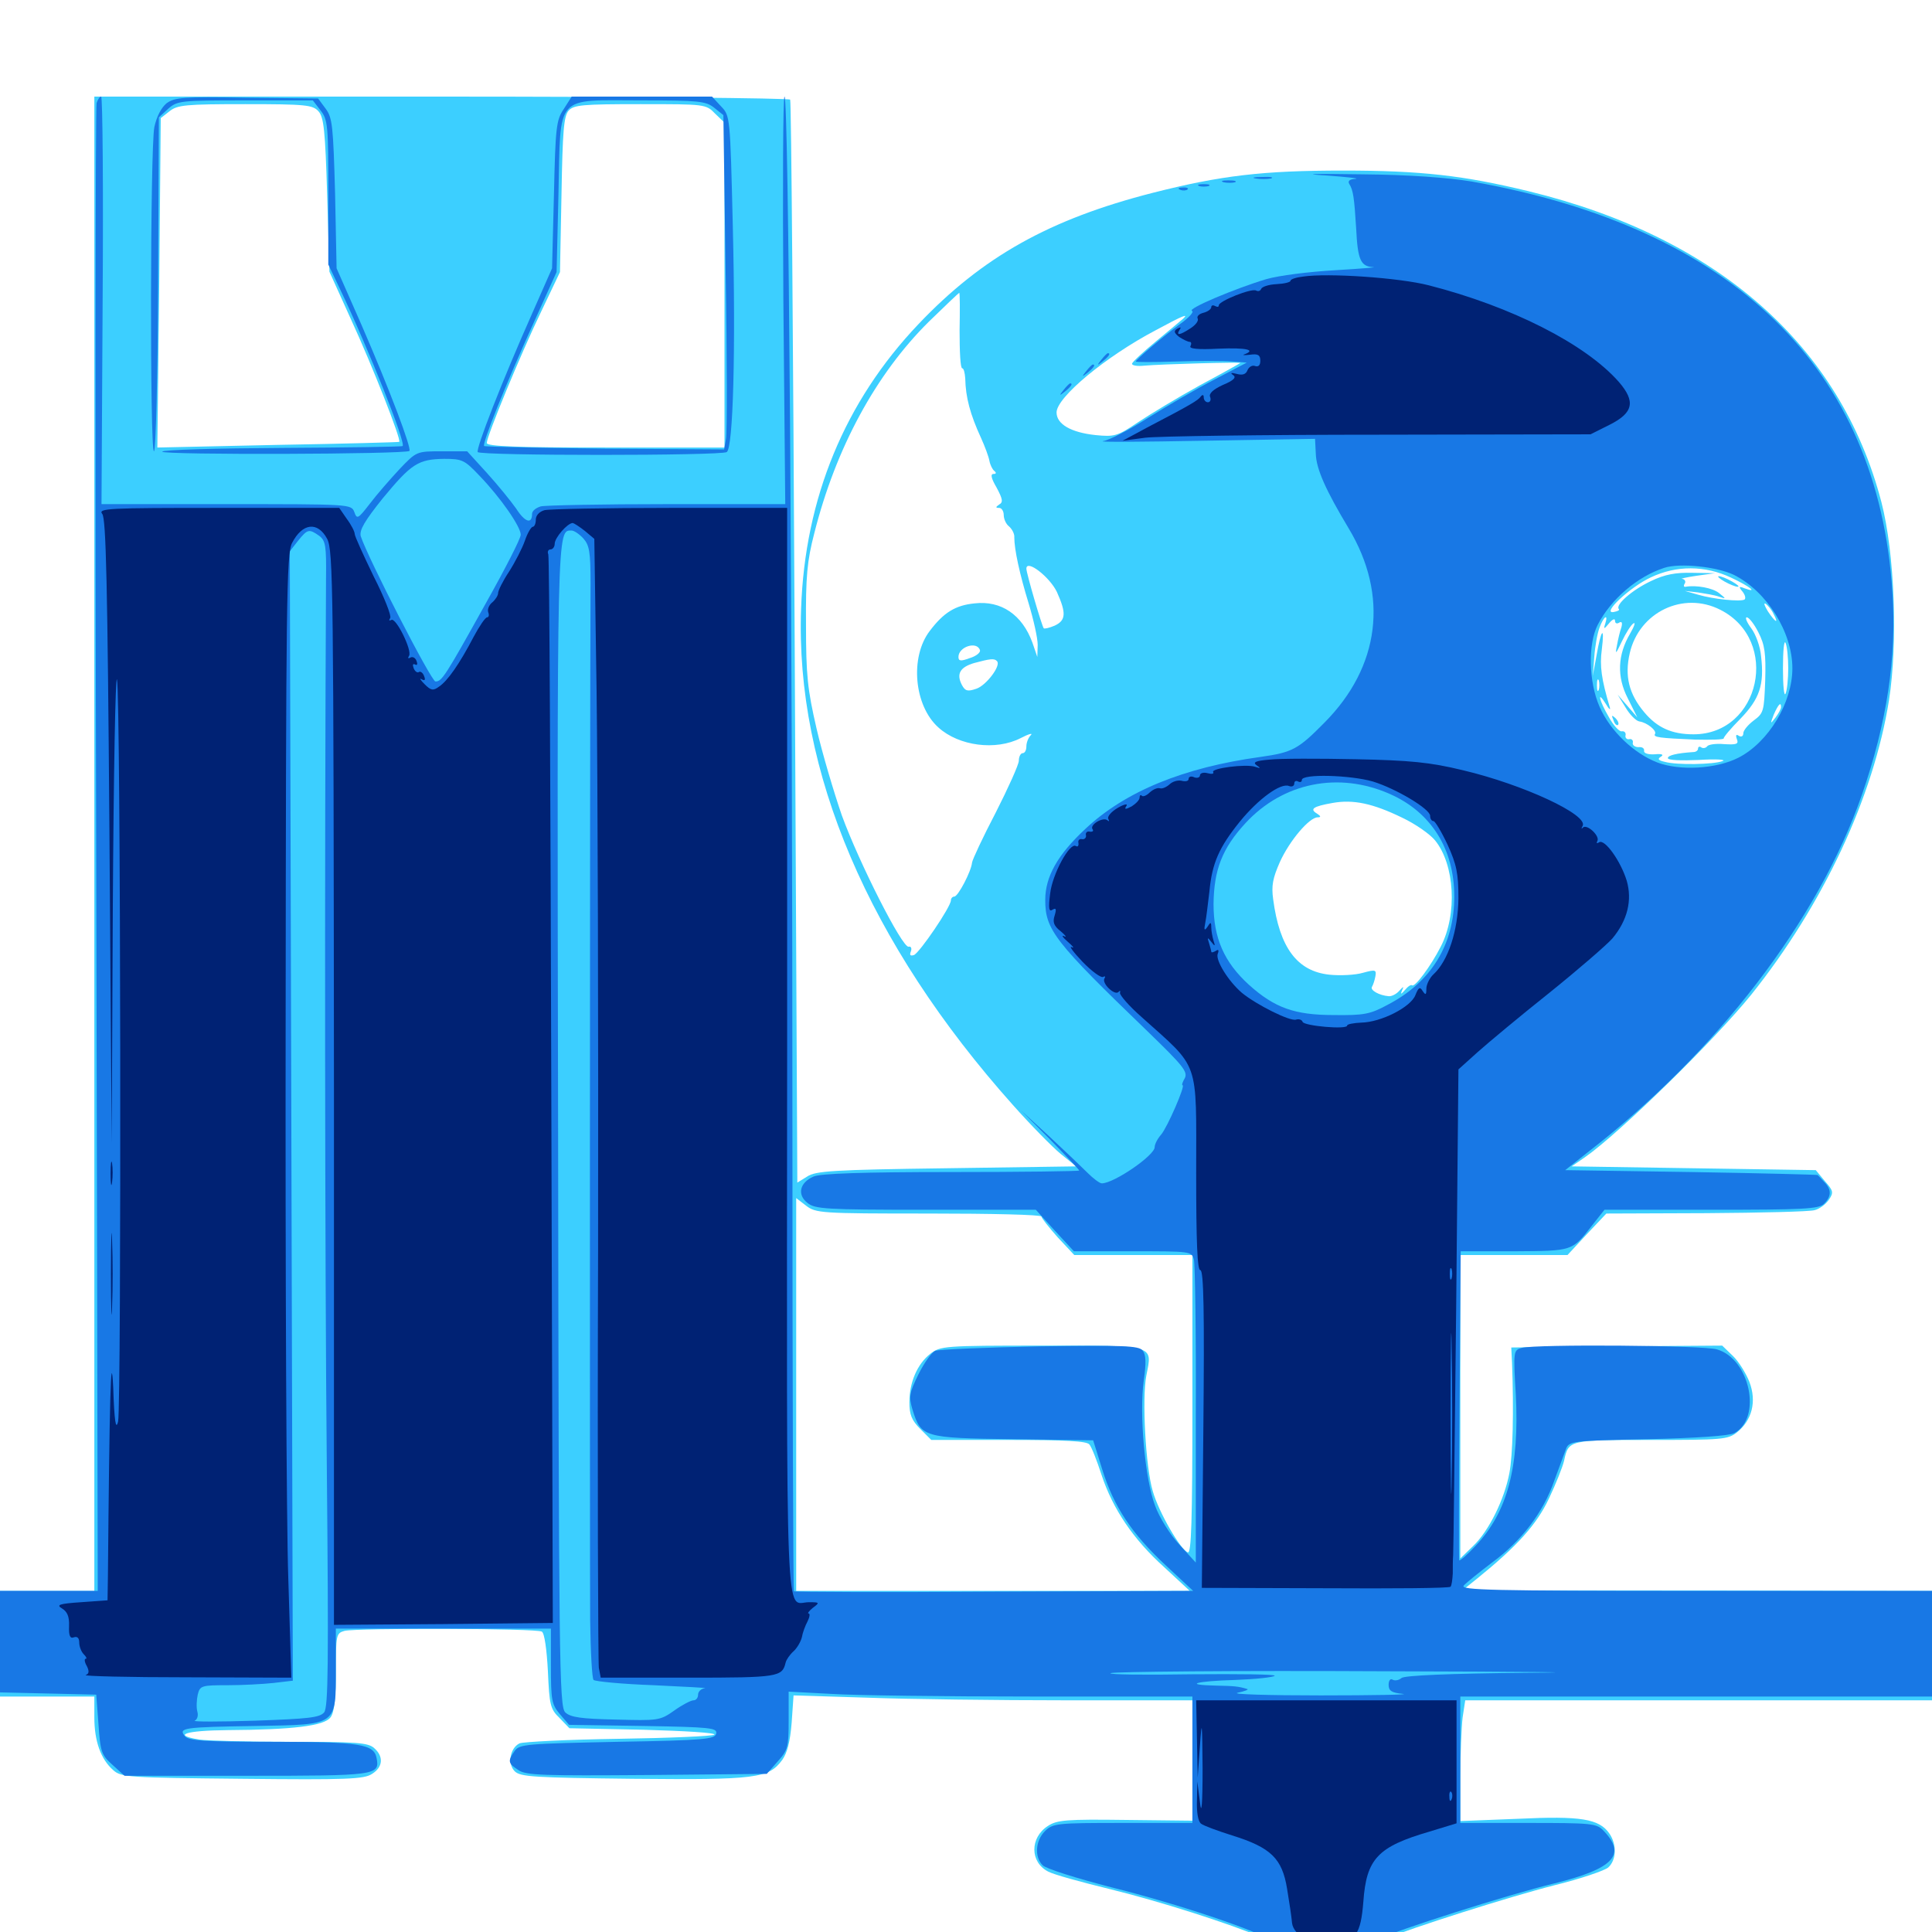 <svg xmlns="http://www.w3.org/2000/svg" viewBox="0 -1000 1000 1000">
	<path fill="#3ccfff" d="M48.828 -563.281V-176.562H24.414H0V-149.219V-121.875H24.414H48.828V-111.133C48.828 -98.828 52.148 -89.453 58.594 -83.789C62.695 -80.078 66.211 -79.883 125.391 -79.297C179.688 -78.711 188.477 -79.102 192.578 -81.836C198.242 -85.352 198.633 -90.82 193.75 -95.117C190.625 -98.047 184.57 -98.438 150.195 -98.438C128.32 -98.438 107.031 -99.023 103.125 -99.609C88.867 -101.953 95.898 -104.297 117.773 -104.492C151.172 -104.688 167.969 -106.641 171.094 -111.133C173.047 -113.672 173.828 -120.898 173.828 -134.766C173.828 -153.711 174.023 -154.688 178.32 -155.859C184.57 -157.422 277.93 -157.227 280.469 -155.469C281.836 -154.688 283.008 -146.094 283.594 -134.961C284.375 -117.578 284.766 -115.43 289.648 -110.742L294.727 -105.469L333.008 -104.688C354.102 -104.102 370.703 -103.125 369.727 -102.148C368.945 -101.367 346.68 -100.391 320.312 -100C293.945 -99.609 270.898 -98.438 268.945 -97.656C264.062 -95.312 262.5 -87.109 266.406 -83.203C269.336 -80.273 276.562 -79.883 327.734 -79.297C391.211 -78.711 397.852 -79.492 404.883 -89.062C407.422 -92.578 408.984 -98.438 409.766 -108.398L410.742 -122.461L448.828 -121.289C469.727 -120.508 516.211 -119.922 552.148 -119.922H617.188V-88.867V-57.617L582.422 -58.008C552.148 -58.398 547.07 -58.008 542.383 -54.883C533.008 -48.828 533.008 -36.133 542.578 -31.25C545.508 -29.688 559.766 -25.781 574.219 -22.266C599.805 -16.016 636.133 -4.492 654.492 3.32C662.109 6.641 663.867 8.398 666.016 15.234C673.438 40.625 699.609 40.43 707.227 15.039C709.18 8.398 711.133 6.25 716.602 3.711C730.664 -2.148 780.859 -18.164 804.688 -24.219C818.164 -27.539 830.664 -31.836 832.422 -33.398C836.719 -37.305 836.914 -45.312 833.008 -50.977C827.734 -58.594 818.164 -60.156 785.742 -58.594L755.859 -57.422V-79.492C755.859 -91.797 756.445 -105.859 757.031 -110.938L758.398 -119.922H879.102H1000V-148.242V-176.562L878.516 -176.758H756.836L764.648 -183.008C785.156 -199.609 795.312 -210.742 801.758 -224.414C805.273 -231.836 808.789 -240.625 809.57 -243.945C811.914 -254.688 811.914 -254.688 854.492 -254.688C891.211 -254.688 894.336 -254.883 899.023 -258.594C906.836 -264.844 909.375 -274.609 905.469 -284.766C903.711 -289.258 899.805 -295.508 896.875 -298.242L891.406 -303.516L836.719 -303.125L782.227 -302.539L782.617 -294.727C783.594 -269.336 783.008 -246.484 781.25 -237.5C778.711 -224.023 770.703 -207.617 762.5 -199.805L755.859 -193.359V-271.875V-350.391H783.594H811.328L821.289 -361.133L831.445 -371.875L883.008 -372.07C911.328 -372.266 936.719 -372.852 939.258 -373.633C941.797 -374.219 945.117 -376.758 946.68 -379.102C949.219 -382.812 948.828 -383.789 944.531 -388.672L939.844 -394.336L876.562 -395.312L813.477 -396.289L820.312 -400.977C838.281 -413.477 887.891 -462.109 906.445 -485.156C943.75 -531.836 969.727 -587.5 977.734 -637.5C982.422 -667.578 980.664 -713.672 973.828 -740.039C952.734 -821.094 889.062 -877.148 791.406 -900.977C757.617 -909.18 735.547 -911.719 695.312 -911.719C653.516 -911.719 632.031 -909.18 596.68 -900.195C543.164 -886.523 508.398 -866.992 475.391 -832.227C437.305 -792.188 416.602 -742.188 414.648 -684.961C411.523 -600.977 449.609 -511.719 524.219 -428.125C533.398 -417.773 544.727 -406.25 549.023 -402.734L557.031 -396.289L489.844 -395.312C431.445 -394.531 422.07 -393.945 417.773 -391.016L412.695 -387.891L411.328 -667.188C410.547 -820.898 409.57 -947.461 408.984 -948.438C408.398 -949.219 327.148 -950 228.32 -950H48.828ZM164.844 -942.383C167.578 -939.453 168.359 -932.422 169.336 -899.023L170.508 -859.375L181.641 -834.766C192.969 -810.156 207.812 -772.266 206.641 -771.289C206.25 -771.094 178.125 -770.312 143.75 -769.727L81.445 -768.359L82.422 -853.711L83.203 -938.867L87.695 -942.383C91.797 -945.703 96.094 -946.094 126.953 -946.094C158.203 -946.094 161.914 -945.703 164.844 -942.383ZM370.117 -941.211L375 -936.523V-852.344V-768.359H313.477C267.969 -768.359 251.953 -768.945 251.953 -770.703C251.953 -774.219 269.336 -816.406 280.078 -838.672L289.844 -859.18L290.625 -899.219C291.211 -932.227 291.797 -939.844 294.336 -942.773C297.07 -945.703 301.562 -946.094 331.445 -946.094C364.844 -946.094 365.43 -946.094 370.117 -941.211ZM496.68 -828.906C496.68 -818.164 497.07 -809.375 498.047 -809.375C498.828 -809.375 499.414 -807.031 499.609 -804.102C499.805 -794.336 502.148 -785.547 507.812 -773.242C509.766 -768.945 511.719 -763.672 512.109 -761.523C512.5 -759.375 513.672 -757.031 514.648 -756.25C515.82 -755.273 515.625 -754.688 514.258 -754.688C512.5 -754.688 513.086 -752.344 515.82 -747.656C518.945 -741.797 519.336 -740.039 517.188 -738.867C515.234 -737.5 515.234 -737.109 517.188 -737.109C518.359 -737.109 519.531 -735.547 519.531 -733.398C519.531 -731.445 520.703 -728.711 522.266 -727.539C523.828 -726.172 525.195 -723.633 525 -721.875C525 -715.625 527.734 -702.93 532.422 -687.695C534.961 -679.297 537.109 -669.727 537.109 -666.211L536.914 -659.961L534.375 -667.383C529.102 -681.836 518.164 -689.258 504.492 -687.695C494.531 -686.719 488.477 -683.008 481.25 -673.438C470.898 -659.961 473.047 -634.766 485.742 -623.438C496.289 -613.867 515.43 -611.328 528.32 -617.969C532.422 -620.117 534.766 -620.703 533.594 -619.531C532.227 -618.164 531.25 -615.625 531.25 -613.672C531.25 -611.719 530.469 -610.156 529.297 -610.156C528.32 -610.156 527.344 -608.398 527.344 -606.25C527.344 -604.297 521.875 -592.188 515.43 -579.492C508.789 -566.797 503.32 -555.078 503.125 -553.516C502.734 -549.023 495.898 -535.938 493.945 -535.938C492.969 -535.938 492.188 -534.961 492.188 -533.984C492.188 -530.664 475.977 -506.836 473.047 -505.664C471.094 -505.078 470.703 -505.664 471.484 -507.617C472.07 -509.18 471.484 -510.352 470.312 -509.961C466.992 -509.375 444.727 -553.32 435.742 -577.93C431.641 -589.844 425.586 -610.156 422.656 -622.852C417.969 -643.164 417.188 -650.391 417.188 -676.562C416.992 -701.562 417.773 -709.766 421.484 -724.023C432.617 -768.164 453.32 -806.25 480.664 -833.398C489.062 -841.602 496.289 -848.438 496.484 -848.438C496.875 -848.438 496.875 -839.648 496.68 -828.906ZM612.305 -834.961C611.133 -833.984 604.883 -828.711 598.242 -823.242C591.406 -817.578 585.938 -812.5 585.938 -811.719C585.938 -810.742 588.867 -810.352 592.383 -810.742C601.172 -811.523 642.578 -812.695 641.992 -812.109C641.797 -811.914 632.422 -806.641 621.094 -800.586C609.766 -794.336 595.508 -785.742 589.062 -781.445C578.32 -774.219 576.953 -773.828 566.992 -774.805C554.297 -776.172 546.875 -780.469 546.875 -786.523C546.875 -794.336 572.266 -815.43 598.242 -829.102C612.695 -836.914 615.43 -837.891 612.305 -834.961ZM547.07 -693.555C551.953 -682.617 551.758 -678.906 545.898 -676.172C543.164 -675 540.625 -674.414 540.234 -674.805C539.258 -675.977 531.25 -703.32 531.25 -705.664C531.25 -710.742 543.359 -701.367 547.07 -693.555ZM896.094 -700.977C905.664 -696.484 910.352 -692.773 902.93 -695.508C900 -696.68 899.805 -696.289 901.953 -693.75C903.32 -691.992 903.711 -690.234 902.93 -689.648C900.586 -688.477 886.914 -689.844 878.906 -692.188L872.07 -694.141L878.906 -693.359C882.617 -692.773 887.5 -691.992 889.648 -691.211C893.555 -689.844 893.555 -690.039 889.844 -692.969C886.523 -695.703 877.93 -697.266 872.461 -696.289C871.484 -696.094 871.289 -696.875 872.07 -698.047C872.656 -699.023 872.07 -700.195 870.703 -700.391C869.336 -700.391 872.656 -701.172 877.93 -701.953L887.695 -703.32L875.977 -703.516C867.383 -703.711 861.719 -702.734 854.492 -699.219C844.922 -694.727 835.938 -686.914 837.891 -684.766C838.477 -684.18 837.305 -683.594 835.156 -683.203C828.906 -682.227 843.555 -696.094 854.492 -701.172C867.773 -707.422 882.422 -707.422 896.094 -700.977ZM890.43 -684.375C921.68 -668.555 911.133 -619.922 876.562 -619.922C865.43 -619.922 857.812 -623.242 850.977 -631.445C843.164 -640.82 840.82 -650 843.555 -661.914C848.438 -683.203 871.289 -694.141 890.43 -684.375ZM917.969 -682.227C920.898 -676.758 918.945 -677.734 915.039 -683.594C913.281 -686.523 912.695 -688.086 913.867 -687.5C915.039 -686.719 916.992 -684.375 917.969 -682.227ZM830.859 -677.148C829.883 -674.219 830.273 -674.219 832.812 -677.344C834.57 -679.492 835.938 -680.078 835.938 -678.711C835.938 -677.344 836.914 -676.953 838.086 -677.734C839.453 -678.516 839.844 -677.734 839.258 -675.391C838.477 -673.242 837.5 -669.141 836.914 -665.82C835.938 -660.938 836.328 -661.328 839.453 -667.969C841.602 -672.461 844.336 -676.758 845.508 -677.344C846.68 -678.125 845.898 -675.781 843.75 -672.07C837.305 -661.133 836.719 -649.805 842.578 -638.477L847.461 -628.711L842.383 -634.57L837.305 -640.43L841.406 -633.789C843.555 -630.078 846.875 -626.758 848.633 -626.562C852.539 -625.977 857.617 -621.875 856.641 -620.117C855.469 -618.359 859.18 -617.969 877.344 -617.188C885.547 -616.992 892.188 -617.188 892.188 -617.773C891.992 -618.359 895.898 -623.047 900.977 -628.125C910.742 -638.281 913.281 -645.508 911.523 -660.352C911.133 -665.234 908.789 -671.68 906.445 -674.805C904.102 -677.93 903.125 -680.469 904.102 -680.469C905.273 -680.469 908.008 -676.953 910.156 -672.656C913.477 -666.211 914.062 -661.719 913.672 -647.852C913.086 -632.031 912.891 -630.859 907.812 -627.148C904.688 -624.805 902.344 -621.875 902.344 -620.508C902.344 -618.945 901.367 -618.359 900 -619.141C898.633 -620.117 898.242 -619.531 899.023 -617.383C900 -614.844 898.828 -614.453 892.383 -614.844C888.086 -615.234 884.18 -614.648 883.594 -613.672C883.008 -612.891 881.641 -612.5 880.664 -613.086C879.688 -613.867 878.906 -613.477 878.906 -612.5C878.906 -611.523 877.734 -610.742 876.562 -610.742C867.578 -610.156 863.281 -608.984 863.281 -607.617C863.281 -606.445 870.312 -606.25 879.297 -606.641C888.281 -607.227 893.75 -606.836 891.602 -606.055C886.914 -604.297 867.969 -603.906 861.719 -605.664C858.203 -606.445 857.812 -607.227 859.766 -608.398C861.328 -609.375 860.156 -609.961 856.445 -609.57C852.93 -609.375 850.781 -610.156 850.977 -611.328C851.172 -612.695 850 -613.477 848.047 -613.281C846.289 -613.281 844.922 -614.258 845.117 -615.43C845.508 -616.797 844.531 -617.773 843.164 -617.383C841.992 -617.188 841.016 -618.164 841.406 -619.531C841.602 -620.703 840.82 -621.68 839.453 -621.484C838.281 -621.094 835.156 -624.414 832.812 -628.711C827.734 -637.305 826.367 -643.359 831.25 -635.547C832.812 -632.812 833.789 -632.227 833.203 -633.984C828.906 -648.438 827.93 -655.273 829.102 -663.867C830.664 -676.562 828.711 -674.414 826.367 -660.742L824.414 -650.195L825.195 -659.961C825.586 -665.43 826.758 -672.07 827.93 -675.195C830.078 -681.055 832.617 -682.617 830.859 -677.148ZM925.586 -654.102C925.586 -648.828 925 -642.773 924.219 -641.016C923.438 -639.062 922.852 -645.117 922.852 -654.102C922.852 -663.086 923.438 -669.141 924.219 -667.188C925 -665.43 925.586 -659.57 925.586 -654.102ZM507.227 -663.477C507.617 -662.305 505.273 -660.352 501.953 -659.375C497.266 -657.617 496.094 -657.812 496.094 -659.961C496.094 -665.234 505.664 -668.359 507.227 -663.477ZM516.016 -657.812C518.359 -655.664 510.547 -645.312 505.469 -643.555C500.977 -641.992 499.609 -642.188 497.852 -645.508C494.922 -651.172 496.875 -654.688 504.297 -656.836C512.305 -658.984 514.648 -659.375 516.016 -657.812ZM827.539 -642.969C826.953 -641.602 826.562 -642.578 826.562 -645.312C826.562 -648.047 826.953 -649.023 827.539 -647.852C827.93 -646.484 827.93 -644.141 827.539 -642.969ZM921.875 -633.984C921.875 -633.008 920.508 -630.664 918.945 -628.516C916.211 -625 916.211 -625.195 918.164 -630.273C920.508 -635.547 921.875 -636.914 921.875 -633.984ZM916.016 -623.242C916.016 -624.805 914.453 -623.438 908.984 -617.578L903.32 -611.133L909.766 -616.797C913.086 -620.117 916.016 -622.852 916.016 -623.242ZM725.781 -576.758C732.422 -573.633 740.039 -568.359 742.773 -565.039C752.93 -552.539 754.492 -526.953 745.703 -509.961C740.625 -500 732.227 -488.672 730.859 -490.039C730.273 -490.43 728.711 -489.453 727.148 -487.5C725.195 -485.352 724.805 -485.156 725.586 -487.109C726.758 -489.648 726.562 -489.648 724.219 -487.109C722.852 -485.547 720.312 -484.18 718.75 -484.375C713.867 -484.766 708.984 -487.5 710.156 -489.258C710.742 -490.234 711.523 -492.578 711.914 -494.727C712.5 -498.047 711.914 -498.242 705.469 -496.484C701.562 -495.312 693.555 -494.922 688.086 -495.508C671.484 -497.266 662.305 -509.375 658.984 -534.57C658.008 -541.602 658.789 -545.508 662.5 -553.906C667.578 -565.039 677.734 -576.953 682.031 -576.953C683.789 -576.953 683.789 -577.539 681.641 -578.906C677.734 -581.25 679.688 -582.617 689.648 -584.375C700.391 -586.328 710.547 -584.18 725.781 -576.758ZM480.664 -371.875C512.891 -371.875 539.062 -371.289 539.062 -370.312C539.062 -369.531 542.969 -364.648 547.461 -359.57L556.055 -350.391H586.523H617.188V-273.047C617.188 -212.109 616.602 -195.898 614.844 -196.484C611.133 -197.656 599.805 -217.188 596.68 -228.125C592.969 -240.43 591.016 -276.367 593.359 -288.086C596.484 -304.102 598.633 -303.516 539.258 -303.516C488.477 -303.516 486.719 -303.32 481.445 -299.219C474.805 -293.945 470.703 -284.57 470.703 -274.219C470.703 -267.773 471.875 -264.844 476.367 -260.352L482.031 -254.688H522.07C551.758 -254.688 562.5 -254.102 563.867 -252.344C565.039 -250.977 567.773 -243.945 570.117 -236.719C575.977 -218.945 586.523 -203.32 602.539 -188.867L615.82 -176.562H513.867H412.109V-278.32V-379.883L417.188 -375.977C422.266 -372.07 424.609 -371.875 480.664 -371.875ZM892.578 -699.023C895.312 -697.461 898.438 -696.289 899.414 -696.289C900.586 -696.289 899.219 -697.461 896.484 -699.023C893.75 -700.586 890.82 -701.758 889.648 -701.758C888.672 -701.758 889.844 -700.586 892.578 -699.023ZM835.156 -627.148C835.742 -625.195 836.914 -624.219 837.5 -624.805C838.086 -625.391 837.5 -626.953 836.133 -628.32C834.18 -630.078 833.984 -629.883 835.156 -627.148Z"/>
	<path fill="#1878e5" d="M50 -946.68C49.414 -944.727 49.219 -770.703 49.805 -559.961L50.586 -176.562H25.195H0V-150.195V-124.023L25 -123.438L49.805 -122.852L50.977 -107.422C51.953 -93.164 52.539 -91.602 58.203 -86.523L64.453 -80.859H127.734C194.727 -80.859 196.68 -81.055 194.922 -90.039C193.555 -97.266 186.328 -98.438 141.406 -98.438C105.469 -98.438 97.656 -99.023 95.703 -101.367C92.188 -105.664 94.727 -106.055 132.422 -106.641C175 -107.422 173.828 -106.445 173.828 -136.719V-157.031H229.492H285.156V-137.695C285.156 -119.922 285.547 -117.773 289.844 -112.695L294.531 -107.227L333.008 -106.641C367.773 -106.055 371.289 -105.664 370.703 -102.734C370.117 -99.805 365.039 -99.219 319.727 -98.438C272.656 -97.461 268.945 -97.266 266.406 -93.75C262.695 -88.477 262.891 -87.305 268.359 -83.789C272.266 -81.055 281.445 -80.859 334.961 -81.25L396.875 -81.836L402.539 -88.281C407.812 -94.141 408.203 -95.703 408.203 -109.57V-124.414L430.273 -123.242C442.188 -122.461 489.258 -121.875 534.766 -121.875H617.188V-89.062V-56.445H581.055C546.875 -56.445 544.922 -56.25 540.82 -52.148C535.938 -47.266 535.352 -38.867 539.648 -34.57C541.211 -32.812 557.422 -27.734 575.586 -23.047C609.961 -14.453 649.219 -1.172 659.375 4.883C663.281 7.227 666.016 11.133 667.578 16.406C672.461 32.617 690.234 38.086 700 26.562C702.734 23.242 705.469 17.578 706.25 13.672C707.031 8.789 709.18 6.055 713.086 3.906C722.266 -0.781 780.469 -19.336 804.688 -25.195C835.352 -32.812 841.992 -40.039 829.883 -52.539C826.367 -56.25 823.438 -56.445 791.016 -56.445H755.859V-89.258V-121.875H877.93H1000V-149.219V-176.562H877.734C771.875 -176.562 755.664 -176.953 757.617 -179.297C758.984 -180.859 765.625 -186.133 772.266 -191.211C787.5 -202.344 798.828 -217.188 804.492 -233.594C807.031 -240.43 809.766 -247.852 810.547 -250C812.109 -254.102 813.672 -254.297 852.93 -255.078C878.32 -255.664 895.117 -256.836 897.656 -258.203C912.109 -266.016 905.859 -296.68 888.672 -301.562C881.445 -303.711 794.922 -304.297 787.695 -302.344C783.398 -301.172 783.203 -300.781 784.57 -278.32C786.523 -240.82 780.273 -217.383 763.867 -200C759.57 -195.312 755.664 -191.992 755.273 -192.383C755.078 -192.773 755.078 -228.906 755.469 -272.656L756.055 -352.344H783.789C814.062 -352.539 813.672 -352.344 823.828 -365.43L830.469 -373.828H885.742C933.398 -373.828 941.602 -374.219 944.141 -376.953C948.047 -380.859 948.047 -384.375 944.141 -388.281C942.578 -390.039 941.016 -391.602 940.82 -391.797C940.625 -391.992 911.133 -392.773 875.195 -393.359L810.156 -394.336L821.484 -403.32C888.672 -455.273 941.211 -523.828 963.672 -588.477C976.562 -625.586 981.836 -659.57 979.492 -693.555C972.07 -809.18 897.461 -882.031 761.719 -906.055C749.805 -908.008 729.492 -909.57 705.078 -909.766C678.906 -910.156 673.242 -909.961 686.523 -909.18C697.266 -908.398 704.102 -907.617 701.562 -907.422C698.438 -907.227 697.461 -906.25 698.438 -904.688C700.391 -901.562 700.977 -897.656 701.953 -881.641C702.734 -865.43 704.297 -862.109 710.742 -861.719C713.477 -861.719 704.883 -860.938 691.406 -860.156C677.734 -859.375 661.914 -857.422 655.273 -855.469C639.062 -850.586 614.062 -840.039 616.992 -839.062C618.164 -838.672 615.43 -835.547 610.742 -832.227C602.344 -826.172 587.891 -813.867 587.891 -812.891C587.891 -812.5 597.266 -812.5 608.789 -812.891C620.508 -813.281 633.398 -813.281 637.695 -812.891L645.312 -812.305L628.906 -803.711C619.727 -799.023 604.297 -790.039 594.336 -783.789C584.57 -777.539 574.023 -772.07 570.898 -771.68C567.969 -771.094 591.406 -771.289 623.047 -771.875L680.664 -772.852L681.055 -765.234C681.25 -757.227 686.328 -746.094 698.047 -726.562C718.945 -691.797 714.258 -654.883 685.547 -625.977C671.875 -612.109 668.945 -610.547 652.344 -608.203C612.695 -602.734 582.422 -590.43 561.719 -570.898C547.461 -557.617 541.016 -546.289 541.016 -534.18C541.016 -518.75 545.703 -512.695 594.141 -466.016C612.305 -448.438 614.844 -445.312 613.281 -441.992C612.109 -440.039 611.523 -438.281 612.109 -438.281C613.672 -438.281 604.297 -416.602 600.977 -412.695C599.219 -410.742 597.656 -407.812 597.656 -406.25C597.656 -401.953 576.562 -387.5 570.312 -387.5C569.141 -387.5 565.82 -390.039 562.891 -392.969C559.961 -395.898 550.977 -404.492 542.969 -411.914L528.32 -425.391L543.555 -410.156C551.758 -401.758 558.594 -394.531 558.594 -394.141C558.594 -393.75 528.711 -393.359 492.188 -393.359C446.484 -393.359 424.414 -392.578 421.094 -391.016C413.867 -387.891 412.5 -381.641 417.969 -377.344C421.875 -374.219 427.148 -373.828 479.102 -373.828H536.133L545.898 -363.086L555.859 -352.344H586.328C616.211 -352.344 616.797 -352.344 617.969 -348.047C618.555 -345.508 619.141 -309.375 618.945 -267.383V-191.211L610.352 -200.586C605.664 -205.664 600 -214.648 597.852 -220.703C592.578 -234.57 589.648 -268.164 591.992 -285.352C593.359 -294.922 593.164 -298.828 591.406 -300.977C589.453 -303.516 581.25 -303.711 538.086 -303.125C510.156 -302.539 485.742 -301.562 483.984 -300.781C482.031 -299.805 478.32 -294.531 475.391 -288.672C470.703 -279.102 470.312 -277.148 472.266 -270.508C476.758 -256.055 477.734 -255.664 524.219 -255.078L565.82 -254.492L570.508 -239.453C576.562 -219.922 585.938 -206.055 603.32 -189.844L617.578 -176.562L514.648 -176.172C458.008 -175.781 411.328 -175.977 410.938 -176.367C410.547 -176.758 410.156 -282.422 410.156 -410.938C410.156 -684.18 408.203 -950 406.055 -950C405.273 -950 405.078 -902.539 405.469 -844.531L406.445 -739.062H345.312C311.719 -739.062 282.227 -738.477 279.883 -737.891C277.344 -737.109 275.391 -735.547 275.391 -733.984C275.391 -728.516 271.68 -729.688 267.188 -736.719C264.453 -740.625 257.617 -749.023 251.953 -755.273L241.797 -766.406H228.711C215.625 -766.406 215.625 -766.406 206.836 -757.227C201.953 -751.953 194.922 -743.945 191.406 -739.258C185.352 -731.445 184.766 -731.055 183.398 -734.961C181.836 -739.062 181.25 -739.062 117.188 -739.062H52.539L53.125 -844.531C53.516 -902.539 53.125 -950 52.344 -950C51.562 -950 50.586 -948.438 50 -946.68ZM248.047 -753.906C259.18 -742.383 269.531 -727.344 269.531 -723.242C269.531 -721.289 261.523 -705.664 251.758 -688.281C230.273 -649.609 228.711 -647.266 225.391 -647.266C223.242 -647.266 190.43 -711.133 186.719 -722.461C185.938 -725.586 188.672 -730.273 198.047 -741.992C212.891 -759.961 216.406 -762.305 229.883 -762.5C239.258 -762.5 240.43 -761.914 248.047 -753.906ZM165.234 -722.656C168.555 -720.117 168.945 -717.383 168.75 -700.586C167.969 -552.93 168.164 -343.164 169.141 -242.969C170.117 -138.281 169.922 -116.406 167.773 -113.672C165.43 -110.938 159.57 -110.352 131.836 -109.375C113.672 -108.789 99.609 -108.789 100.781 -109.375C102.148 -109.961 102.734 -112.109 102.148 -114.062C101.562 -116.211 101.758 -120.117 102.344 -122.852C103.516 -127.539 104.297 -127.734 117.773 -127.734C125.391 -127.734 136.328 -128.32 141.602 -128.906L151.562 -130.078L150.781 -422.461L150 -714.648L154.297 -720.117C159.18 -726.172 159.961 -726.367 165.234 -722.656ZM301.953 -721.289C305.078 -717.773 305.664 -714.258 305.664 -698.242C305.273 -614.844 305.273 -184.961 305.469 -161.523C305.664 -145.117 306.445 -131.25 307.227 -130.469C308.008 -129.688 322.07 -128.32 338.477 -127.734C354.688 -126.953 366.602 -126.367 364.844 -126.172C362.891 -125.977 361.328 -124.414 361.328 -122.852C361.328 -121.289 360.352 -119.922 358.984 -119.922C357.617 -119.922 353.125 -117.578 349.023 -114.648C341.602 -109.375 340.625 -109.375 318.555 -109.961C300.586 -110.352 295.312 -111.133 292.578 -113.672C289.453 -116.797 289.258 -138.477 288.867 -418.164C288.281 -730.664 288.281 -725.391 295.898 -725.391C297.07 -725.391 299.805 -723.633 301.953 -721.289ZM897.656 -702.344C914.648 -693.75 927.734 -672.656 927.734 -654.102C927.734 -636.328 915.43 -615.82 899.805 -607.812C888.281 -601.953 869.531 -600.977 858.008 -605.273C845.703 -609.961 833.398 -621.68 827.93 -634.18C822.266 -647.07 821.875 -666.602 826.953 -676.562C833.789 -689.844 847.461 -701.562 861.328 -706.055C869.336 -708.789 889.062 -706.641 897.656 -702.344ZM719.336 -589.062C740.625 -579.688 752.734 -560.742 752.734 -535.938C752.734 -511.133 740.82 -491.602 718.164 -479.883C709.18 -475 705.859 -474.414 690.43 -474.609C670.117 -474.609 659.766 -478.32 646.484 -490.234C633.594 -501.953 628.125 -514.453 628.125 -532.031C628.32 -549.805 632.617 -560.938 644.727 -574.023C664.062 -594.922 692.773 -600.781 719.336 -589.062ZM971.289 -163.477C973.633 -163.867 971.68 -164.258 966.797 -164.258C961.914 -164.258 959.961 -163.867 962.5 -163.477C964.844 -163.086 968.75 -163.086 971.289 -163.477ZM791.211 -134.18C749.805 -133.789 726.953 -132.812 725.391 -131.445C724.023 -130.273 721.875 -129.883 720.703 -130.664C719.727 -131.25 718.75 -130.273 718.75 -127.93C718.75 -124.805 720.312 -123.828 726.172 -123.242C730.078 -122.852 710.938 -122.461 683.594 -122.461C656.25 -122.461 636.914 -123.047 640.625 -123.828C644.336 -124.609 646.68 -125.586 645.508 -125.781C641.016 -127.148 639.062 -127.344 629.102 -127.539C612.109 -127.93 618.945 -129.883 639.453 -130.469C650 -130.859 658.984 -131.836 659.766 -132.617C660.547 -133.398 641.211 -133.594 616.797 -133.398C592.578 -133.008 573.633 -133.203 574.805 -133.984C576.172 -134.766 639.648 -135.352 715.82 -134.961C792.188 -134.766 825.977 -134.375 791.211 -134.18ZM960.938 -133.789C966.797 -134.375 956.25 -134.961 937.5 -134.766C905.469 -134.766 904.883 -134.766 926.758 -133.594C941.211 -133.008 947.656 -132.227 943.359 -131.445C938.281 -130.664 939.453 -130.273 948.242 -130.273C954.688 -130.273 957.812 -130.664 955.078 -131.445C951.367 -132.227 952.93 -132.812 960.938 -133.789ZM587.305 -128.516C588.086 -129.102 586.914 -129.688 584.766 -129.492C582.617 -129.492 582.031 -128.906 583.594 -128.32C584.961 -127.734 586.719 -127.93 587.305 -128.516ZM673.047 11.719C674.609 13.281 675.781 16.797 675.781 19.531C675.781 22.266 677.344 25.391 679.297 26.367C681.055 27.539 681.641 28.516 680.469 28.516C677.344 28.516 674.414 24.805 670.898 16.211C667.773 8.594 668.359 7.227 673.047 11.719ZM690.82 29.688C691.602 29.102 690.43 28.516 688.281 28.711C686.133 28.711 685.547 29.297 687.109 29.883C688.477 30.469 690.234 30.273 690.82 29.688ZM86.133 -946.484C83.398 -944.141 81.055 -939.648 79.883 -934.18C77.734 -923.047 77.539 -766.406 79.688 -766.406C80.664 -766.406 81.641 -805.273 81.836 -852.93L82.227 -939.258L87.109 -943.75C91.797 -947.852 93.555 -948.047 126.953 -948.047H161.914L165.82 -942.969C169.727 -938.086 169.922 -935.156 169.922 -900.391V-863.086L175.977 -850.391C190.82 -819.336 210.156 -770.703 208.398 -769.141C208.203 -768.75 180.078 -768.359 145.898 -768.164C111.914 -767.969 83.984 -767.188 83.984 -766.211C83.984 -764.453 210.156 -764.844 211.914 -766.602C213.086 -767.969 201.953 -797.656 187.109 -831.836L174.219 -861.133L173.438 -899.805C172.461 -934.766 172.07 -939.062 168.555 -943.75L164.648 -949.023L127.734 -949.414C94.531 -950 90.43 -949.609 86.133 -946.484ZM291.797 -943.555C287.891 -937.891 287.5 -933.984 286.719 -899.219L285.742 -861.133L275.586 -838.086C259.766 -802.539 246.289 -767.773 247.266 -766.016C248.438 -764.062 373.242 -764.062 376.172 -766.016C379.492 -768.164 380.859 -818.75 379.297 -883.008C377.93 -939.648 377.93 -940.039 373.242 -944.922L368.555 -950H332.227H295.898ZM369.531 -944.336L374.414 -940.43L375.586 -859.375C376.367 -814.844 376.367 -775.977 375.781 -772.852L374.805 -767.383L313.086 -767.773C279.102 -768.164 250.977 -768.75 250.586 -769.141C249.414 -770.312 261.719 -800.977 276.172 -832.812L288.086 -859.18L289.062 -899.805C290.234 -951.953 286.914 -948.047 332.031 -948.047C361.523 -948.047 365.234 -947.656 369.531 -944.336ZM650 -907.617C647.461 -908.008 649.023 -908.398 653.32 -908.398C657.617 -908.594 659.57 -908.203 657.812 -907.617C655.859 -907.227 652.344 -907.227 650 -907.617ZM633.398 -905.664C631.445 -906.25 632.617 -906.641 635.742 -906.641C639.062 -906.641 640.43 -906.25 639.258 -905.664C637.891 -905.273 635.156 -905.273 633.398 -905.664ZM620.703 -903.711C619.336 -904.297 620.312 -904.688 623.047 -904.688C625.781 -904.688 626.758 -904.297 625.586 -903.711C624.219 -903.32 621.875 -903.32 620.703 -903.711ZM610.938 -901.758C609.375 -902.344 609.961 -902.93 612.109 -902.93C614.258 -903.125 615.43 -902.539 614.648 -901.953C614.062 -901.367 612.305 -901.172 610.938 -901.758ZM570.117 -813.867C567.578 -810.742 567.773 -810.547 570.898 -813.086C574.023 -815.625 575 -817.188 573.438 -817.188C573.047 -817.188 571.484 -815.625 570.117 -813.867ZM562.305 -808.008C559.766 -804.883 559.961 -804.688 563.086 -807.227C566.211 -809.766 567.188 -811.328 565.625 -811.328C565.234 -811.328 563.672 -809.766 562.305 -808.008ZM550.586 -798.242C548.047 -795.117 548.242 -794.922 551.367 -797.461C554.492 -800 555.469 -801.562 553.906 -801.562C553.516 -801.562 551.953 -800 550.586 -798.242Z"/>
	<path fill="#002274" d="M674.414 -856.836C670.898 -856.445 667.969 -855.469 667.969 -854.688C667.969 -853.906 664.648 -853.125 660.742 -852.93C656.641 -852.734 653.125 -851.562 652.734 -850.391C652.344 -849.414 651.172 -849.023 650.195 -849.609C647.852 -850.977 630.859 -844.141 630.859 -841.992C630.859 -841.016 630.078 -841.016 628.906 -841.602C627.93 -842.188 626.953 -841.992 626.953 -841.016C626.953 -840.039 625.195 -838.672 622.852 -838.086C620.508 -837.5 619.336 -836.133 619.922 -835.156C620.508 -833.984 618.945 -831.836 616.211 -830.078C610.547 -826.367 608.594 -826.172 610.547 -829.297C611.523 -830.664 611.133 -830.859 609.375 -829.883C607.422 -828.711 607.617 -827.734 610.352 -825.586C612.5 -824.219 614.844 -823.047 615.82 -823.047C616.602 -823.047 616.797 -822.07 616.211 -820.898C615.234 -819.531 619.727 -818.945 630.664 -819.531C644.922 -820.117 650.391 -818.945 644.141 -816.602C642.773 -816.211 643.945 -816.016 647.07 -816.406C651.172 -816.992 652.344 -816.211 652.344 -813.281C652.344 -810.938 651.367 -809.961 649.609 -810.547C648.242 -811.133 646.484 -810.156 645.703 -808.398C644.922 -806.25 643.164 -805.664 640.234 -806.445C637.305 -807.227 636.523 -807.031 638.281 -805.859C640.039 -804.688 638.672 -803.125 633.008 -800.781C627.93 -798.438 625.586 -796.289 626.367 -794.531C626.953 -792.969 626.367 -791.797 625.195 -791.797C624.023 -791.797 623.047 -792.969 623.047 -794.336C623.047 -795.703 622.461 -795.898 621.484 -794.727C620.117 -792.773 616.602 -790.625 593.75 -778.711L581.055 -771.875L592.773 -773.438C599.219 -774.219 653.711 -775 713.867 -775L823.242 -775.195L833.008 -780.078C845.508 -786.328 846.68 -792.188 837.891 -802.344C820.508 -822.07 782.227 -841.406 739.453 -852.344C724.219 -856.25 687.305 -858.789 674.414 -856.836ZM52.93 -733.984C54.883 -731.641 55.664 -697.852 56.641 -569.531L57.812 -408.008L58.398 -531.055C58.789 -598.828 59.766 -651.562 60.547 -648.242C62.5 -640.43 62.891 -272.852 61.133 -264.258C59.961 -259.375 59.18 -264.258 58.594 -282.031C57.422 -304.688 56.641 -274.219 55.859 -184.375L55.664 -171.68L41.992 -170.703C30.469 -169.922 28.906 -169.336 32.227 -167.383C34.766 -165.82 35.938 -163.281 35.742 -158.398C35.547 -153.125 36.328 -151.758 38.281 -152.539C40.039 -153.125 41.016 -152.148 41.016 -149.805C41.016 -147.852 41.992 -145.117 43.359 -143.75C44.727 -142.383 45.117 -141.406 44.336 -141.406C43.555 -141.406 43.75 -139.648 44.922 -137.695C46.289 -134.961 46.094 -133.594 44.336 -133.008C43.164 -132.422 66.406 -131.836 96.484 -131.836L150.781 -131.641L149.219 -183.008C148.242 -211.133 147.656 -341.992 147.852 -473.633C148.047 -687.5 148.242 -713.672 151.172 -718.945C156.445 -729.297 164.453 -730.273 169.336 -721.094C172.461 -715.039 172.656 -696.68 172.852 -436.719V-158.984L229.492 -159.375L286.133 -159.961L285.352 -435.156C284.961 -586.523 284.375 -711.719 283.789 -713.086C283.203 -714.453 283.789 -715.625 284.961 -715.625C286.133 -715.625 287.109 -716.992 287.109 -718.555C287.109 -721.68 293.75 -729.297 296.484 -729.297C297.266 -729.102 300 -727.344 302.734 -725.195L307.617 -721.094L308.789 -642.578C309.375 -599.609 309.766 -469.141 309.57 -352.93C309.18 -236.719 309.57 -139.453 309.961 -136.719L310.938 -131.641H356.445C402.93 -131.641 404.883 -132.031 406.641 -139.453C407.031 -141.016 408.789 -143.555 410.742 -145.312C412.5 -146.875 414.453 -150.195 415.039 -152.539C415.43 -154.883 416.797 -158.594 417.969 -160.742C419.141 -163.086 419.336 -164.844 418.555 -164.844C417.773 -164.844 418.75 -166.211 420.703 -167.773C424.414 -170.508 424.219 -170.703 418.75 -170.703C406.25 -170.703 407.227 -146.68 407.422 -455.859V-737.109H346.875C313.477 -737.109 284.18 -736.523 281.836 -735.938C279.102 -735.156 277.344 -733.203 277.344 -731.055C277.344 -728.906 276.562 -727.344 275.781 -727.344C275 -727.344 273.047 -724.219 271.68 -720.117C270.312 -716.211 266.602 -708.984 263.477 -704.102C260.352 -699.414 257.812 -694.336 257.812 -692.969C257.812 -691.797 256.445 -689.648 254.883 -688.281C253.125 -686.914 252.148 -684.57 252.734 -683.008C253.32 -681.641 252.93 -680.469 252.148 -680.469C251.172 -680.469 248.047 -675.781 245.117 -670.312C237.891 -656.445 231.641 -647.461 227.148 -644.531C224.219 -642.383 223.047 -642.578 219.727 -645.898C217.578 -648.047 216.992 -649.219 218.164 -648.438C219.922 -647.461 220.312 -648.047 219.531 -650C218.945 -651.758 217.578 -652.734 216.797 -652.148C216.016 -651.562 214.648 -652.539 214.062 -654.297C213.477 -655.859 213.672 -656.641 214.844 -656.055C216.016 -655.469 216.211 -656.25 215.625 -657.812C215.039 -659.57 213.477 -660.352 212.305 -659.57C211.328 -658.984 210.938 -659.375 211.719 -660.547C213.477 -663.281 204.883 -680.664 202.539 -679.102C201.367 -678.516 201.172 -678.906 201.953 -680.078C202.734 -681.25 198.828 -691.016 193.359 -701.758C188.086 -712.695 183.594 -722.461 183.594 -723.633C183.594 -724.805 181.836 -728.32 179.492 -731.445L175.586 -737.109H112.891C56.25 -737.109 50.586 -736.914 52.93 -733.984ZM65.039 -138.086C66.211 -138.672 64.844 -139.062 61.523 -139.062C58.398 -139.062 57.227 -138.672 59.18 -138.086C60.938 -137.695 63.672 -137.695 65.039 -138.086ZM657.227 -606.836C650 -606.25 648.242 -605.469 650.391 -603.906C652.734 -602.344 652.539 -602.148 649.609 -603.125C644.922 -604.688 626.758 -602.344 627.93 -600.391C628.516 -599.414 627.148 -599.219 625 -599.805C622.852 -600.391 621.094 -599.805 621.094 -598.633C621.094 -597.656 619.727 -597.07 618.164 -597.656C616.602 -598.438 615.234 -598.047 615.234 -596.875C615.234 -595.703 613.672 -595.312 611.523 -595.898C609.57 -596.289 606.836 -595.508 605.273 -593.945C603.711 -592.578 601.562 -591.602 600.391 -591.992C599.023 -592.383 596.875 -591.406 595.117 -589.844C593.555 -588.281 591.797 -587.5 591.016 -588.086C590.43 -588.867 589.844 -588.281 589.844 -587.109C589.844 -585.938 587.891 -583.984 585.742 -582.617C582.422 -580.859 581.836 -581.055 583.008 -582.812C583.984 -584.18 581.836 -583.789 578.516 -581.836C575.195 -579.883 573.047 -577.344 573.633 -576.172C574.219 -575 574.219 -574.609 573.242 -575.391C571.094 -577.344 564.062 -573.242 565.43 -570.898C566.211 -569.922 565.625 -569.336 564.062 -569.531C562.695 -569.922 561.719 -568.945 562.109 -567.578C562.305 -566.406 561.328 -565.43 560.156 -565.625C558.789 -566.016 557.812 -565.039 558.203 -563.672C558.398 -562.109 557.812 -561.523 556.836 -562.109C553.711 -564.062 544.727 -547.656 543.555 -537.5C542.578 -529.688 542.969 -527.93 544.727 -529.102C546.68 -530.273 546.875 -529.492 545.898 -526.172C544.727 -522.656 545.508 -520.703 549.023 -517.969C551.562 -515.82 552.344 -514.648 550.781 -515.43C549.219 -516.211 550 -514.844 552.734 -512.5C555.469 -510.156 556.25 -508.984 554.688 -509.766C553.125 -510.547 555.664 -507.031 560.352 -502.148C565.039 -497.266 569.922 -493.75 570.898 -494.336C572.07 -494.922 572.266 -494.531 571.68 -493.555C570.117 -491.016 576.953 -484.57 578.906 -486.523C579.688 -487.5 580.078 -487.109 579.688 -486.133C579.492 -484.961 584.375 -479.297 590.82 -473.633C621.289 -446.289 619.141 -452.344 619.141 -392.969C619.141 -356.836 619.727 -342.578 621.289 -342.578C623.047 -342.578 623.438 -320.703 622.852 -260.352L622.07 -178.125L685.938 -177.93C720.898 -177.734 750.195 -177.93 750.781 -178.711C751.367 -179.297 751.758 -182.227 751.953 -185.547C751.953 -188.672 751.953 -192.969 752.148 -195.117C752.344 -197.266 752.93 -254.688 753.711 -322.852L754.883 -446.484L764.648 -455.273C770.117 -460.156 786.719 -474.023 801.953 -486.133C816.992 -498.242 831.641 -510.938 834.57 -514.258C842.383 -523.633 844.922 -533.984 841.992 -544.141C838.867 -554.297 830.664 -565.82 827.734 -564.062C826.562 -563.281 826.172 -563.477 826.758 -564.648C828.32 -567.188 821.484 -573.633 819.336 -571.68C818.555 -570.703 818.359 -571.094 819.141 -572.461C822.461 -578.125 788.477 -593.945 757.031 -601.367C740.039 -605.469 729.883 -606.445 701.562 -607.031C682.617 -607.422 662.695 -607.422 657.227 -606.836ZM710.547 -595.508C722.656 -591.797 740.234 -581.25 740.234 -577.734C740.234 -576.172 741.016 -575 741.992 -575C742.773 -575 746.094 -569.531 749.219 -562.891C753.906 -552.539 754.883 -548.047 754.883 -534.961C754.688 -518.359 749.609 -502.734 741.992 -495.703C740.039 -493.945 738.281 -490.43 738.281 -488.281C738.281 -484.961 737.891 -484.766 736.328 -487.109C734.961 -489.453 734.18 -488.867 732.617 -484.961C730.273 -478.711 714.844 -470.898 704.688 -470.703C700.586 -470.508 697.266 -469.922 697.266 -469.141C697.266 -466.992 675 -468.945 674.219 -471.094C673.828 -472.266 672.266 -472.656 670.898 -472.266C667.969 -471.094 650.391 -479.883 642.773 -486.133C635.742 -492.188 629.102 -502.93 630.273 -506.25C631.055 -508.203 630.664 -508.789 629.297 -507.812C627.93 -507.031 626.953 -506.836 626.953 -507.422C626.953 -507.812 626.367 -509.961 625.781 -511.914C624.805 -514.844 625 -515.039 626.953 -512.5C628.906 -509.961 629.102 -510.156 628.125 -513.086C627.539 -515.039 626.953 -518.164 626.953 -519.922C626.953 -522.852 626.562 -522.852 625 -520.312C623.438 -517.969 623.047 -518.555 623.828 -522.266C624.414 -525 625.195 -532.227 625.977 -538.477C627.344 -553.32 631.055 -561.523 641.797 -574.805C651.367 -586.523 662.891 -594.922 667.188 -593.164C668.75 -592.578 669.922 -593.164 669.922 -594.531C669.922 -595.703 670.898 -596.094 671.875 -595.508C673.047 -594.922 673.828 -595.312 673.828 -596.289C673.828 -599.609 699.023 -598.828 710.547 -595.508ZM751.367 -338.281C750.781 -336.914 750.391 -337.891 750.391 -340.625C750.391 -343.359 750.781 -344.336 751.367 -343.164C751.758 -341.797 751.758 -339.453 751.367 -338.281ZM751.367 -234.766C751.172 -216.211 750.781 -231.25 750.781 -268.359C750.781 -305.469 751.172 -320.508 751.367 -302.148C751.758 -283.594 751.758 -253.125 751.367 -234.766ZM57.227 -392.383C57.227 -387.109 57.617 -384.961 58.008 -388.086C58.398 -391.016 58.398 -395.312 58.008 -397.852C57.617 -400.195 57.227 -397.852 57.227 -392.383ZM57.422 -340.625C57.422 -321.875 57.812 -314.062 58.008 -323.633C58.398 -333.008 58.398 -348.242 58.008 -357.812C57.812 -367.188 57.422 -359.375 57.422 -340.625ZM619.531 -100L619.922 -79.883L621.094 -96.484C622.07 -110.742 622.266 -108.984 622.461 -84.766C622.461 -65.82 621.875 -59.961 621.094 -67.188L619.727 -77.93L619.531 -67.969C619.336 -61.914 620.117 -57.227 621.68 -56.055C622.852 -55.078 630.273 -52.344 637.695 -50C657.812 -43.75 663.672 -38.086 666.211 -22.266C667.383 -15.234 668.555 -7.422 668.75 -4.688C669.531 1.953 680.078 7.617 690.039 6.25C701.758 4.883 704.297 1.172 705.664 -15.625C707.227 -37.891 713.086 -44.141 739.844 -51.953L753.906 -56.25V-88.086V-119.922H686.523H619.141ZM751.367 -68.75C750.781 -67.188 750.195 -67.773 750.195 -69.922C750 -72.07 750.586 -73.242 751.172 -72.461C751.758 -71.875 751.953 -70.117 751.367 -68.75ZM680.273 -1.367C681.445 -1.953 680.469 -2.344 677.734 -2.344C675 -2.344 674.023 -1.953 675.391 -1.367C676.562 -0.977 678.906 -0.977 680.273 -1.367Z"/>
</svg>
